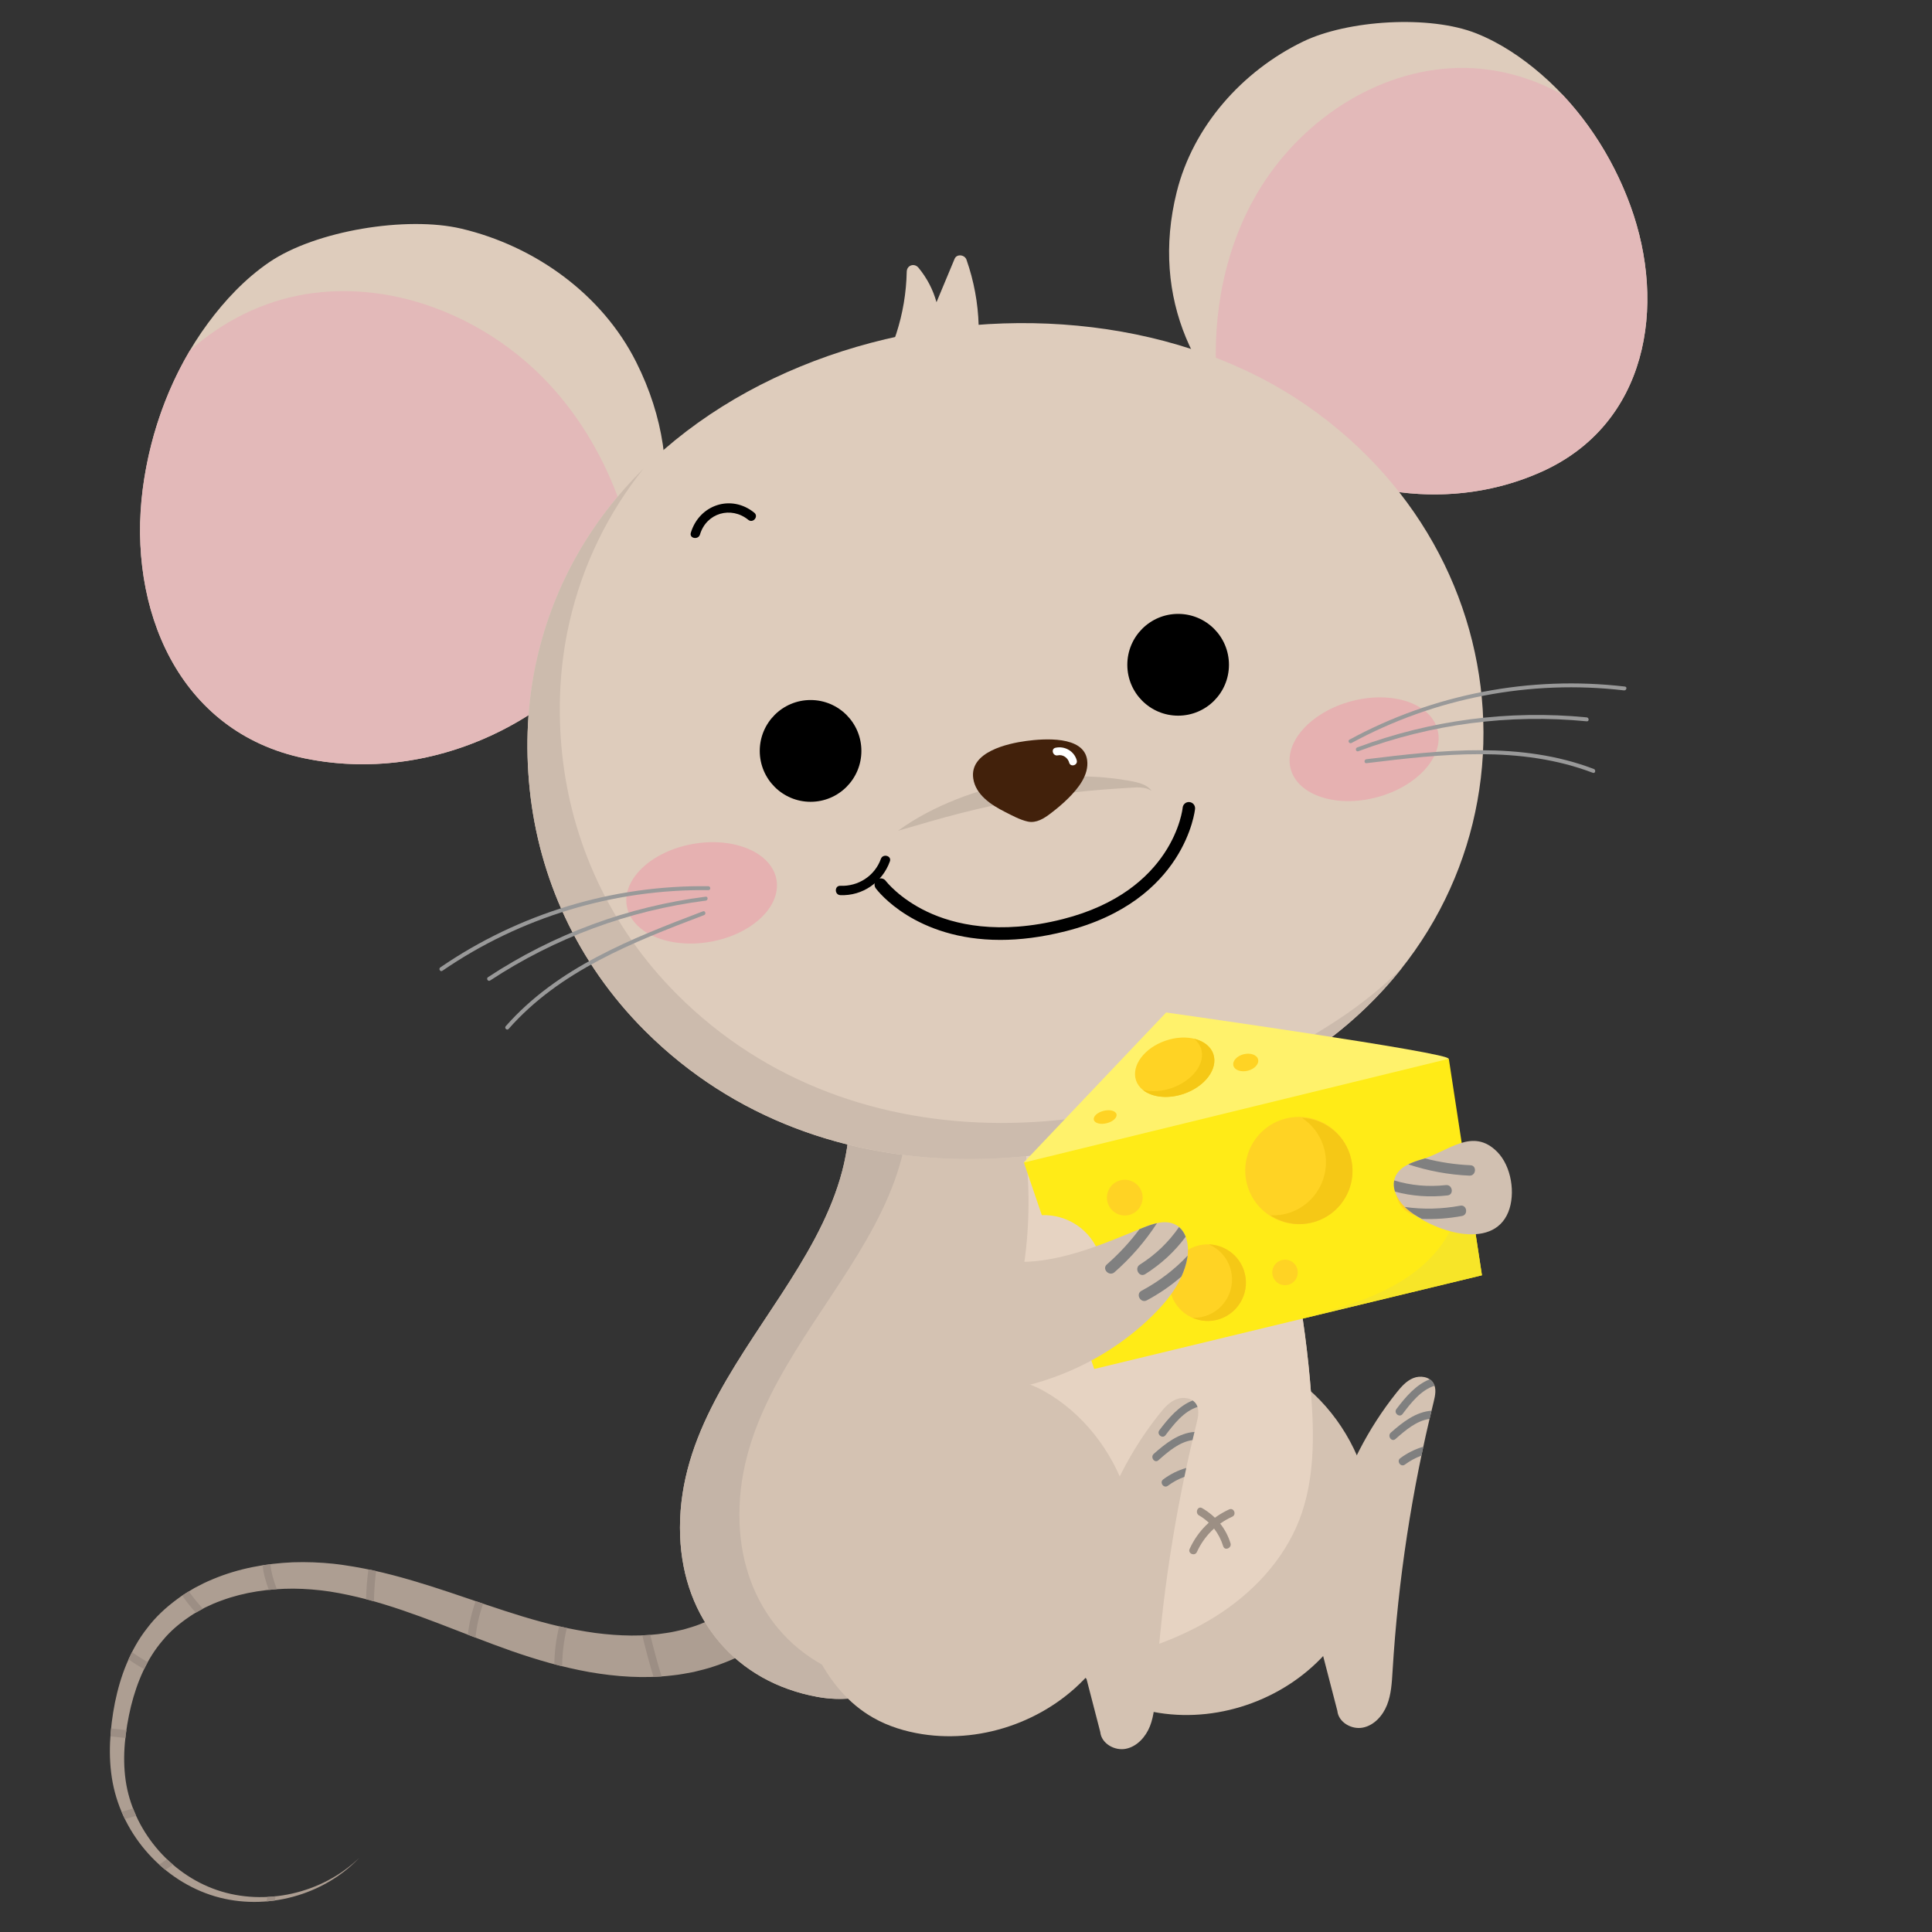 <svg xmlns="http://www.w3.org/2000/svg" xmlns:xlink="http://www.w3.org/1999/xlink" width="500" zoomAndPan="magnify" viewBox="0 0 375 375" height="500" preserveAspectRatio="xMidYMid meet" version="1.0"><rect x="0" y="0" width="375" height="375" fill="#333333" stroke="none"/><defs><clipPath id="28e9a9314f"><path d="M 165.156 179.359 L 187.5 179.359 L 187.5 211.219 L 165.156 211.219 Z M 165.156 179.359 " clip-rule="nonzero"/></clipPath><clipPath id="de19d6647c"><path d="M 176.328 179.359 C 182.5 179.359 187.5 184.363 187.5 190.531 L 187.5 200.027 C 187.5 206.199 182.5 211.199 176.328 211.199 C 170.156 211.199 165.156 206.199 165.156 200.027 L 165.156 190.531 C 165.156 184.363 170.156 179.359 176.328 179.359 Z M 176.328 179.359 " clip-rule="nonzero"/></clipPath><clipPath id="81afdd517d"><path d="M 21.266 302 L 160 302 L 160 370 L 21.266 370 Z M 21.266 302 " clip-rule="nonzero"/></clipPath><clipPath id="d41ba7cd8b"><path d="M 21.266 335 L 25 335 L 25 338 L 21.266 338 Z M 21.266 335 " clip-rule="nonzero"/></clipPath><clipPath id="afd8309652"><path d="M 226.906 4.27 L 319.75 4.27 L 319.75 96 L 226.906 96 Z M 226.906 4.27 " clip-rule="nonzero"/></clipPath><clipPath id="f45512fc05"><path d="M 235.711 13.09 L 319.75 13.09 L 319.75 96 L 235.711 96 Z M 235.711 13.09 " clip-rule="nonzero"/></clipPath></defs><g clip-path="url(#28e9a9314f)"><g clip-path="url(#de19d6647c)"><path fill="#aeb7c6" d="M 165.156 179.359 L 187.5 179.359 L 187.5 211.219 L 165.156 211.219 Z M 165.156 179.359 " fill-opacity="1" fill-rule="nonzero"/></g></g><path fill="#d4c2b2" d="M 238.664 263.258 C 242.074 263.363 245.402 264.09 248.52 265.816 C 256.148 270.039 261.91 277.512 264.621 285.754 C 268.445 297.383 265.805 310.914 257.895 320.242 C 249.98 329.57 237.07 334.371 224.996 332.477 C 221.695 331.961 218.445 330.969 215.539 329.32 C 205.621 323.699 201.359 311.676 199.402 300.434 C 198.707 296.453 198.207 292.332 199.133 288.395 C 201.324 279.055 208.559 269.664 217.969 267.137 C 224.438 265.402 231.715 263.039 238.664 263.258 " fill-opacity="1" fill-rule="nonzero"/><path fill="#d4c2b2" d="M 256.566 320.449 C 254.594 302.707 259.926 284.262 271.059 270.32 C 271.965 269.184 272.965 268.035 274.312 267.488 C 275.664 266.941 277.449 267.207 278.207 268.449 C 278.863 269.52 278.574 270.891 278.273 272.109 C 274.039 289.23 271.363 306.742 270.297 324.348 C 270.16 326.574 270.043 328.855 269.223 330.93 C 268.398 333.008 266.73 334.887 264.543 335.324 C 262.355 335.766 259.789 334.293 259.578 332.07 L 256.566 320.449 " fill-opacity="1" fill-rule="nonzero"/><path fill="#808080" d="M 271.051 273.484 C 272.828 271.137 274.848 268.762 277.504 267.727 C 277.785 267.914 278.027 268.152 278.207 268.449 C 278.312 268.617 278.387 268.797 278.445 268.98 C 275.809 269.793 273.875 272.293 272.238 274.457 C 271.641 275.246 270.453 274.273 271.051 273.484 " fill-opacity="1" fill-rule="nonzero"/><path fill="#808080" d="M 277.48 275.402 C 274.926 275.77 272.809 277.598 270.859 279.316 C 270.121 279.973 269.223 278.727 269.957 278.074 C 272.27 276.031 274.809 274.039 277.859 273.82 C 277.734 274.348 277.602 274.875 277.48 275.402 " fill-opacity="1" fill-rule="nonzero"/><path fill="#808080" d="M 271.793 283.035 C 273.16 282.02 274.664 281.27 276.266 280.809 C 276.141 281.387 276.02 281.965 275.898 282.543 C 274.77 282.953 273.699 283.531 272.695 284.273 C 271.902 284.863 271 283.621 271.793 283.035 " fill-opacity="1" fill-rule="nonzero"/><g clip-path="url(#81afdd517d)"><path fill="#ad9e92" d="M 34.371 310.406 C 35.438 309.582 36.602 308.91 37.754 308.223 L 39.539 307.305 C 40.137 306.996 40.762 306.762 41.371 306.492 C 46.305 304.43 51.59 303.465 56.855 303.238 C 59.496 303.152 62.141 303.25 64.766 303.527 C 67.367 303.828 69.938 304.277 72.473 304.824 C 77.543 305.938 82.449 307.465 87.25 309.062 C 92.055 310.664 96.758 312.336 101.461 313.762 C 103.805 314.469 106.145 315.113 108.496 315.66 C 110.848 316.191 113.199 316.633 115.551 316.957 C 120.246 317.566 124.941 317.688 129.395 316.953 C 130.516 316.801 131.598 316.527 132.688 316.281 C 133.754 315.961 134.824 315.676 135.844 315.262 C 137.895 314.477 139.836 313.527 141.648 312.293 C 145.477 309.758 148.691 306.293 151.031 302.359 C 154.055 303.285 157.508 304.375 159.895 306.379 C 159.508 307.012 159.102 307.629 158.68 308.238 C 157.059 310.574 155.238 312.77 153.168 314.707 C 151.102 316.656 148.84 318.387 146.418 319.867 C 144.008 321.359 141.363 322.527 138.688 323.414 C 137.352 323.879 135.988 324.199 134.629 324.531 C 133.262 324.789 131.891 325.059 130.516 325.195 C 125.02 325.852 119.582 325.445 114.367 324.543 C 111.766 324.07 109.203 323.477 106.688 322.789 C 104.176 322.094 101.707 321.297 99.277 320.453 C 94.438 318.754 89.758 316.859 85.105 315.09 C 80.453 313.316 75.828 311.664 71.133 310.422 C 68.785 309.812 66.43 309.297 64.055 308.922 C 61.703 308.57 59.328 308.379 56.949 308.355 C 52.199 308.355 47.418 309.027 43.004 310.66 C 42.461 310.875 41.898 311.055 41.367 311.301 L 39.77 312.039 C 38.746 312.598 37.703 313.133 36.754 313.809 C 34.832 315.113 33.027 316.617 31.559 318.426 C 28.52 321.953 26.598 326.465 25.43 331.156 C 24.305 335.879 23.711 340.812 24.387 345.562 C 25.738 355.039 32.816 363.68 42.109 366.855 C 51.395 370.035 62.52 367.598 69.754 360.582 C 62.824 367.898 51.629 370.988 41.723 368.074 C 31.824 365.137 23.836 356.395 21.867 345.98 C 21.383 343.398 21.254 340.766 21.363 338.168 C 21.477 335.566 21.809 333.008 22.312 330.457 C 22.84 327.91 23.551 325.379 24.578 322.938 C 25.602 320.5 26.895 318.125 28.574 316.012 C 30.195 313.848 32.211 312 34.371 310.406 " fill-opacity="1" fill-rule="nonzero"/></g><path fill="#9c8e84" d="M 139.848 313.395 C 140.297 313.141 140.738 312.875 141.172 312.594 C 142.992 315.023 145.07 317.254 147.383 319.246 C 147.062 319.457 146.746 319.672 146.418 319.867 C 146.289 319.949 146.152 320.016 146.023 320.098 C 143.734 318.082 141.664 315.836 139.848 313.395 " fill-opacity="1" fill-rule="nonzero"/><path fill="#9c8e84" d="M 126.844 325.477 C 126.035 322.812 125.309 320.125 124.672 317.422 C 125.191 317.398 125.707 317.371 126.223 317.332 C 126.867 320.043 127.598 322.73 128.418 325.398 C 127.891 325.434 127.371 325.453 126.844 325.477 " fill-opacity="1" fill-rule="nonzero"/><path fill="#9c8e84" d="M 108.535 315.668 C 109.035 315.781 109.531 315.887 110.031 315.992 C 109.434 318.43 109.133 320.906 109.121 323.418 C 108.609 323.293 108.102 323.16 107.594 323.027 C 107.633 320.543 107.949 318.086 108.535 315.668 " fill-opacity="1" fill-rule="nonzero"/><path fill="#9c8e84" d="M 93.781 311.273 C 93.012 313.43 92.512 315.629 92.289 317.863 C 91.793 317.672 91.301 317.48 90.809 317.293 C 91.062 315.086 91.57 312.906 92.328 310.781 C 92.812 310.945 93.297 311.105 93.781 311.273 " fill-opacity="1" fill-rule="nonzero"/><path fill="#9c8e84" d="M 72.578 310.82 C 72.098 310.688 71.617 310.551 71.133 310.422 C 71.105 310.414 71.078 310.41 71.051 310.402 C 71.102 308.473 71.254 306.547 71.504 304.625 C 71.828 304.691 72.152 304.754 72.473 304.824 C 72.652 304.863 72.828 304.906 73.004 304.945 C 72.754 306.898 72.617 308.859 72.578 310.82 " fill-opacity="1" fill-rule="nonzero"/><path fill="#9c8e84" d="M 53.742 308.465 C 53.219 308.504 52.695 308.547 52.176 308.602 C 51.586 307.023 51.125 305.414 50.98 303.816 C 51.484 303.738 51.992 303.672 52.5 303.609 C 52.629 305.211 53.117 306.859 53.742 308.465 " fill-opacity="1" fill-rule="nonzero"/><path fill="#9c8e84" d="M 35.371 309.695 C 35.793 309.41 36.223 309.141 36.66 308.875 C 37.48 310.074 38.395 311.191 39.383 312.246 C 38.922 312.496 38.461 312.754 38.004 313.016 C 37.055 311.973 36.168 310.867 35.371 309.695 " fill-opacity="1" fill-rule="nonzero"/><path fill="#9c8e84" d="M 24.949 322.082 C 25.164 321.609 25.391 321.141 25.625 320.676 C 26.605 321.383 27.625 322.031 28.68 322.613 C 28.434 323.062 28.203 323.52 27.98 323.984 C 26.934 323.41 25.926 322.773 24.949 322.082 " fill-opacity="1" fill-rule="nonzero"/><g clip-path="url(#d41ba7cd8b)"><path fill="#9c8e84" d="M 24.34 337.344 C 23.371 337.246 22.402 337.141 21.438 337.023 C 21.473 336.512 21.516 336.004 21.566 335.492 C 22.555 335.613 23.543 335.723 24.535 335.82 C 24.461 336.328 24.395 336.836 24.34 337.344 " fill-opacity="1" fill-rule="nonzero"/></g><path fill="#9c8e84" d="M 25.824 351.02 C 26.008 351.496 26.207 351.969 26.418 352.434 C 25.703 352.676 24.977 352.883 24.242 353.07 C 24.012 352.598 23.789 352.125 23.586 351.645 C 24.34 351.465 25.09 351.258 25.824 351.02 " fill-opacity="1" fill-rule="nonzero"/><path fill="#9c8e84" d="M 32.418 360.879 C 32.797 361.242 33.18 361.594 33.578 361.934 C 33.09 362.277 32.598 362.613 32.098 362.941 C 31.688 362.609 31.285 362.266 30.895 361.91 C 31.41 361.574 31.918 361.23 32.418 360.879 " fill-opacity="1" fill-rule="nonzero"/><path fill="#9c8e84" d="M 51.906 368.195 C 52.434 368.168 52.961 368.125 53.488 368.07 C 53.453 368.34 53.402 368.613 53.348 368.879 C 52.801 368.957 52.254 369.016 51.707 369.062 C 51.789 368.777 51.855 368.484 51.906 368.195 " fill-opacity="1" fill-rule="nonzero"/><path fill="#d4c2b2" d="M 227.809 183.227 C 242.969 209.855 252.145 239.879 254.473 270.441 C 255.102 278.719 255.195 287.285 252.188 295.023 C 249.102 302.957 242.906 309.434 235.672 313.91 C 228.441 318.391 220.199 321.008 211.875 322.758 C 202.102 324.816 192.07 323.801 182.441 325.484 C 173.883 326.98 167.789 331 158.766 329.383 C 142.801 326.516 132.641 314.277 132.016 298.188 C 130.602 261.781 175.605 241.285 162.465 202.766 L 227.809 183.227 " fill-opacity="1" fill-rule="nonzero"/><path fill="#c4b4a7" d="M 132.016 298.188 C 130.602 261.781 175.605 241.285 162.465 202.766 L 227.809 183.227 C 227.961 183.492 228.109 183.762 228.262 184.031 L 173.996 200.262 C 187.137 238.777 142.133 259.273 143.547 295.68 C 144.172 311.77 154.332 324.012 170.297 326.875 C 172.129 327.203 173.84 327.297 175.473 327.23 C 170.094 328.84 165.164 330.531 158.766 329.383 C 142.801 326.516 132.641 314.277 132.016 298.188 " fill-opacity="1" fill-rule="nonzero"/><path fill="#bdac9f" d="M 193.973 322.98 C 202.219 321.539 210.762 322.066 219.184 320.961 C 216.77 321.648 214.328 322.242 211.875 322.758 C 203.379 324.547 194.684 324.016 186.234 324.953 C 188.676 324.215 191.195 323.461 193.973 322.98 " fill-opacity="1" fill-rule="nonzero"/><path fill="#e6d3c2" d="M 182.695 304.043 C 186.758 283.141 196.852 263.586 199.148 242.414 C 200.777 227.383 198.316 211.926 192.098 198.148 L 193.957 195.562 C 193.73 194.863 193.664 194.141 193.715 193.422 L 227.809 183.227 C 242.969 209.855 252.145 239.879 254.473 270.441 C 255.102 278.719 255.195 287.285 252.188 295.023 C 249.102 302.957 242.906 309.434 235.672 313.91 C 228.441 318.391 220.199 321.008 211.875 322.758 C 202.098 324.816 192.078 325.715 182.09 325.465 C 180.812 318.531 181.344 311.012 182.695 304.043 " fill-opacity="1" fill-rule="nonzero"/><path fill="#9c8f84" d="M 239.176 294.391 C 236.105 295.789 233.727 298.168 232.32 301.238 C 231.91 302.133 230.496 301.539 230.91 300.637 C 232.48 297.203 235.148 294.543 238.586 292.973 C 239.484 292.566 240.074 293.984 239.176 294.391 " fill-opacity="1" fill-rule="nonzero"/><path fill="#9c8f84" d="M 237.426 300.133 C 236.641 297.602 235.031 295.473 232.727 294.137 C 231.887 293.648 232.473 292.227 233.328 292.723 C 235.977 294.258 237.93 296.598 238.84 299.539 C 239.133 300.477 237.719 301.074 237.426 300.133 " fill-opacity="1" fill-rule="nonzero"/><path fill="#deccbc" d="M 168.594 75.594 C 173.27 68.867 175.824 60.941 175.996 52.746 C 176.02 51.465 177.484 50.996 178.285 51.973 C 179.945 53.992 181.109 56.242 181.773 58.66 C 182.941 55.855 184.113 53.047 185.285 50.242 C 185.711 49.215 187.25 49.438 187.59 50.398 C 190.492 58.68 190.758 67.539 188.301 75.965 C 188.125 76.562 187.738 76.844 187.152 76.961 C 186.805 77.027 186.457 77.094 186.113 77.164 C 185.992 77.207 185.859 77.238 185.707 77.242 C 185.562 77.273 185.434 77.27 185.309 77.254 C 180.078 77.395 174.844 77.535 169.609 77.68 C 168.441 77.711 167.984 76.469 168.594 75.594 " fill-opacity="1" fill-rule="nonzero"/><g clip-path="url(#afd8309652)"><path fill="#deccbc" d="M 228.398 37.273 C 218.047 78.836 264.246 107.383 299.332 91.516 C 319.738 82.289 323.562 59.414 316.465 39.941 C 312.93 30.234 306.984 21.191 299.16 14.418 C 295.426 11.184 291.191 8.332 286.586 6.492 C 277.504 2.867 261.543 3.871 252.855 8.102 C 241.129 13.805 231.586 24.484 228.398 37.273 " fill-opacity="1" fill-rule="nonzero"/></g><g clip-path="url(#f45512fc05)"><path fill="#e3b9b9" d="M 236.328 75.988 C 235.07 63.188 237.109 50.039 243.27 38.809 C 250.977 24.773 265.559 14.23 281.527 13.246 C 289.059 12.781 296.723 14.676 303.289 18.387 C 309.094 24.551 313.582 32.023 316.465 39.941 C 323.562 59.414 319.738 82.289 299.332 91.516 C 277.023 101.605 250.234 93.734 236.328 75.988 " fill-opacity="1" fill-rule="nonzero"/></g><path fill="#deccbc" d="M 123.492 70.293 C 145.055 113.258 101.484 155.918 59.156 147.199 C 34.539 142.125 24.723 118.02 27.703 94.941 C 29.188 83.438 33.473 72.07 40.375 62.719 C 43.672 58.258 47.605 54.086 52.199 50.938 C 61.254 44.727 78.977 41.891 89.535 44.379 C 103.777 47.734 116.859 57.074 123.492 70.293 " fill-opacity="1" fill-rule="nonzero"/><path fill="#e3b9b9" d="M 124.332 114.648 C 122.562 100.316 117.098 86.422 107.582 75.645 C 95.691 62.172 77.129 54.227 59.398 57.086 C 51.039 58.434 43.113 62.402 36.828 68.086 C 31.992 76.266 28.914 85.559 27.703 94.941 C 24.723 118.02 34.539 142.125 59.156 147.199 C 86.066 152.742 113.473 137.516 124.332 114.648 " fill-opacity="1" fill-rule="nonzero"/><path fill="#deccbc" d="M 102.82 153.242 C 104.586 170.168 111.867 186.75 125.148 200.039 C 159.789 234.699 215.141 230.285 253.594 204.809 C 299.715 174.25 299.008 110.246 253.754 78.793 C 205.477 45.246 118.434 65.43 104.227 127.859 C 102.332 136.172 101.938 144.77 102.82 153.242 " fill-opacity="1" fill-rule="nonzero"/><path fill="#ccbbad" d="M 102.82 153.242 C 101.938 144.77 102.332 136.172 104.227 127.859 C 107.57 113.164 114.953 100.812 124.91 90.949 C 118.137 99.465 113.102 109.449 110.508 120.852 C 108.617 129.164 108.219 137.762 109.102 146.234 C 110.871 163.16 118.152 179.742 131.434 193.031 C 166.07 227.691 221.422 223.277 259.879 197.797 C 264.398 194.805 268.465 191.48 272.086 187.906 C 267.105 194.211 260.949 199.934 253.594 204.809 C 216.496 229.387 163.672 234.363 128.891 203.562 C 127.617 202.434 126.371 201.262 125.148 200.039 C 111.867 186.75 104.586 170.168 102.82 153.242 " fill-opacity="1" fill-rule="nonzero"/><path fill="#e6b1b1" d="M 250.516 149.227 C 251.883 154.375 259.375 156.848 267.246 154.75 C 275.121 152.652 280.395 146.777 279.023 141.629 C 277.656 136.48 270.164 134.008 262.293 136.105 C 254.422 138.207 249.148 144.078 250.516 149.227 " fill-opacity="1" fill-rule="nonzero"/><path fill="#e6b1b1" d="M 121.656 175.859 C 122.578 181.105 129.828 184.215 137.852 182.805 C 145.875 181.398 151.637 176 150.715 170.754 C 149.797 165.508 142.547 162.395 134.523 163.805 C 126.5 165.215 120.738 170.609 121.656 175.859 " fill-opacity="1" fill-rule="nonzero"/><path fill="#000000" d="M 145.246 100.902 C 141.91 98.188 137.125 99.551 135.867 103.742 C 135.535 104.844 133.754 104.527 134.09 103.41 C 135.727 97.957 141.938 95.879 146.406 99.516 C 147.309 100.25 146.148 101.637 145.246 100.902 " fill-opacity="1" fill-rule="nonzero"/><path fill="#c7b7a8" d="M 223.531 153.516 C 223.223 153.066 222.77 152.711 222.273 152.441 C 221.77 152.18 221.23 152 220.691 151.859 C 219.605 151.582 218.562 151.457 217.492 151.277 C 216.426 151.102 215.352 151.016 214.277 150.902 C 213.742 150.84 213.203 150.824 212.664 150.793 L 211.047 150.711 C 206.73 150.574 202.391 150.906 198.129 151.648 C 193.867 152.391 189.676 153.559 185.656 155.141 C 181.641 156.73 177.781 158.711 174.297 161.254 C 178.434 160.055 182.461 158.848 186.523 157.82 C 190.578 156.781 194.645 155.898 198.742 155.176 C 202.84 154.461 206.965 153.898 211.133 153.516 L 214.266 153.246 L 215.84 153.133 C 216.363 153.086 216.891 153.051 217.418 153.027 C 218.465 152.977 219.547 152.871 220.57 152.84 C 221.082 152.828 221.59 152.852 222.09 152.945 C 222.594 153.031 223.078 153.219 223.531 153.516 " fill-opacity="1" fill-rule="nonzero"/><path fill="#42210b" d="M 199.191 143.82 C 202.469 143.383 210.383 142.711 211.016 147.543 C 211.391 150.43 209.254 153.051 207.348 154.945 C 206.281 156.008 205.121 156.973 203.926 157.883 C 202.652 158.855 201.156 159.816 199.512 159.469 C 198.016 159.152 196.398 158.266 195.039 157.578 C 192.414 156.258 189.363 154.262 188.906 151.098 C 188.156 145.953 195.551 144.309 199.191 143.82 " fill-opacity="1" fill-rule="nonzero"/><path fill="#ffffff" d="M 207.527 148.023 C 207.273 147.078 206.297 146.395 205.312 146.613 C 204.355 146.824 203.91 145.352 204.875 145.141 C 206.656 144.746 208.516 145.789 208.996 147.582 C 209.25 148.539 207.781 148.98 207.527 148.023 " fill-opacity="1" fill-rule="nonzero"/><path fill="#999999" d="M 137.5 172.777 C 119.121 172.543 101.027 178.027 85.863 188.43 C 85.457 188.707 85.059 188.051 85.465 187.773 C 100.73 177.301 118.98 171.773 137.484 172.012 C 137.977 172.02 137.992 172.785 137.5 172.777 " fill-opacity="1" fill-rule="nonzero"/><path fill="#999999" d="M 136.988 174.812 C 122.035 176.719 107.727 182.031 95.129 190.32 C 94.715 190.59 94.316 189.934 94.727 189.664 C 107.445 181.297 121.879 175.969 136.973 174.047 C 137.461 173.984 137.473 174.75 136.988 174.812 " fill-opacity="1" fill-rule="nonzero"/><path fill="#999999" d="M 136.66 177.621 C 122.938 182.832 108.664 188.414 98.719 199.715 C 98.391 200.086 97.84 199.555 98.164 199.184 C 108.195 187.785 122.602 182.141 136.445 176.887 C 136.906 176.711 137.121 177.445 136.66 177.621 " fill-opacity="1" fill-rule="nonzero"/><path fill="#999999" d="M 261.938 143.559 C 278.25 134.699 296.973 131.102 315.402 133.262 C 315.891 133.316 315.699 134.062 315.215 134.004 C 297.004 131.871 278.453 135.461 262.336 144.211 C 261.902 144.445 261.5 143.793 261.938 143.559 " fill-opacity="1" fill-rule="nonzero"/><path fill="#999999" d="M 263.426 145.078 C 277.645 139.766 292.871 137.766 307.977 139.242 C 308.465 139.289 308.484 140.055 307.992 140.008 C 292.949 138.539 277.809 140.523 263.645 145.816 C 263.18 145.988 262.965 145.25 263.426 145.078 " fill-opacity="1" fill-rule="nonzero"/><path fill="#999999" d="M 265.215 147.363 C 279.891 145.57 295.211 143.867 309.363 149.258 C 309.82 149.434 309.641 150.18 309.176 150.004 C 295.086 144.637 279.84 146.344 265.234 148.133 C 264.742 148.191 264.73 147.422 265.215 147.363 " fill-opacity="1" fill-rule="nonzero"/><path fill="#000000" d="M 167.195 145.754 C 167.195 151.207 162.781 155.629 157.332 155.629 C 151.887 155.629 147.469 151.207 147.469 145.754 C 147.469 140.297 151.887 135.875 157.332 135.875 C 162.781 135.875 167.195 140.297 167.195 145.754 " fill-opacity="1" fill-rule="nonzero"/><path fill="#000000" d="M 238.539 129.035 C 238.539 134.488 234.125 138.91 228.676 138.91 C 223.227 138.91 218.812 134.488 218.812 129.035 C 218.812 123.578 223.227 119.156 228.676 119.156 C 234.125 119.156 238.539 123.578 238.539 129.035 " fill-opacity="1" fill-rule="nonzero"/><path fill="#000000" d="M 194.16 182.434 C 177.641 182.434 170.355 172.922 169.988 172.426 C 169.59 171.887 169.703 171.133 170.238 170.73 C 170.773 170.336 171.531 170.445 171.926 170.98 C 171.961 171.023 174.539 174.406 180.02 176.992 C 185.094 179.387 193.77 181.574 206.301 178.395 C 227.871 172.922 229.543 156.938 229.555 156.777 C 229.613 156.113 230.207 155.613 230.863 155.68 C 231.531 155.738 232.02 156.328 231.961 156.992 C 231.945 157.172 230.105 174.852 206.895 180.738 C 202.152 181.941 197.918 182.434 194.16 182.434 " fill-opacity="1" fill-rule="nonzero"/><path fill="#000000" d="M 163.113 173.746 C 167.422 173.93 171.273 171.238 172.723 167.199 C 173.117 166.098 171.367 165.625 170.977 166.715 C 169.793 170.016 166.578 172.078 163.113 171.934 C 161.945 171.883 161.949 173.699 163.113 173.746 " fill-opacity="1" fill-rule="nonzero"/><path fill="#d4c2b2" d="M 192.652 267.371 C 196.062 267.477 199.391 268.203 202.504 269.93 C 210.137 274.152 215.898 281.625 218.609 289.871 C 222.434 301.496 219.793 315.027 211.879 324.355 C 203.969 333.684 191.059 338.488 178.984 336.594 C 175.684 336.074 172.434 335.082 169.527 333.434 C 159.609 327.812 155.348 315.789 153.387 304.547 C 152.695 300.566 152.195 296.445 153.117 292.508 C 155.312 283.168 162.547 273.777 171.957 271.254 C 178.422 269.516 185.703 267.152 192.652 267.371 " fill-opacity="1" fill-rule="nonzero"/><path fill="#d4c2b2" d="M 210.551 324.562 C 208.578 306.82 213.91 288.379 225.043 274.438 C 225.953 273.297 226.953 272.148 228.301 271.602 C 229.648 271.055 231.434 271.32 232.195 272.562 C 232.848 273.633 232.562 275.004 232.262 276.223 C 228.023 293.344 225.352 310.855 224.285 328.461 C 224.148 330.691 224.027 332.969 223.207 335.047 C 222.387 337.121 220.715 339 218.527 339.438 C 216.344 339.879 213.773 338.406 213.562 336.184 L 210.551 324.562 " fill-opacity="1" fill-rule="nonzero"/><path fill="#808080" d="M 225.039 277.598 C 226.812 275.25 228.832 272.875 231.492 271.84 C 231.77 272.027 232.012 272.266 232.195 272.562 C 232.301 272.73 232.371 272.91 232.434 273.094 C 229.797 273.906 227.859 276.41 226.223 278.57 C 225.629 279.359 224.441 278.387 225.039 277.598 " fill-opacity="1" fill-rule="nonzero"/><path fill="#808080" d="M 231.465 279.516 C 228.914 279.883 226.793 281.711 224.848 283.434 C 224.105 284.086 223.211 282.84 223.945 282.191 C 226.258 280.145 228.797 278.156 231.848 277.934 C 231.719 278.461 231.59 278.988 231.465 279.516 " fill-opacity="1" fill-rule="nonzero"/><path fill="#808080" d="M 225.781 287.148 C 227.145 286.133 228.652 285.383 230.254 284.926 C 230.129 285.504 230.008 286.078 229.887 286.656 C 228.754 287.066 227.684 287.645 226.684 288.387 C 225.891 288.98 224.984 287.738 225.781 287.148 " fill-opacity="1" fill-rule="nonzero"/><path fill="#fff26b" d="M 198.672 225.676 L 226.348 196.523 C 226.348 196.523 282.246 204.414 281.152 205.527 C 280.059 206.641 198.672 225.676 198.672 225.676 " fill-opacity="1" fill-rule="nonzero"/><path fill="#ffeb17" d="M 198.738 225.652 C 199.055 226.59 200.445 230.66 202.219 235.863 C 207.117 235.672 211.77 238.684 213.434 243.57 C 215.098 248.457 213.258 253.688 209.258 256.535 C 211.07 261.859 212.387 265.719 212.387 265.719 L 287.645 247.531 L 281.215 205.508 L 245.398 214.254 L 198.738 225.652 " fill-opacity="1" fill-rule="nonzero"/><path fill="#ffd324" d="M 261.941 223.844 C 263.797 229.285 260.895 235.203 255.457 237.059 C 250.023 238.914 244.117 236.008 242.262 230.566 C 240.406 225.125 243.309 219.207 248.746 217.352 C 254.18 215.496 260.086 218.402 261.941 223.844 " fill-opacity="1" fill-rule="nonzero"/><path fill="#f5c816" d="M 252.711 216.984 C 254.562 218.199 256.043 220.008 256.812 222.266 C 258.648 227.66 255.773 233.52 250.391 235.359 C 249.125 235.789 247.836 235.953 246.574 235.891 C 249.141 237.574 252.418 238.105 255.547 237.039 C 260.93 235.199 263.805 229.34 261.969 223.949 C 260.562 219.824 256.809 217.18 252.711 216.984 " fill-opacity="1" fill-rule="nonzero"/><path fill="#ffd324" d="M 235.504 204.59 C 236.473 207.441 233.906 210.898 229.766 212.312 C 225.625 213.727 221.48 212.562 220.508 209.711 C 219.539 206.859 222.105 203.402 226.25 201.988 C 230.387 200.574 234.531 201.738 235.504 204.59 " fill-opacity="1" fill-rule="nonzero"/><path fill="#f5c816" d="M 235.504 204.59 C 234.988 203.078 233.578 202.047 231.754 201.617 C 232.383 202.113 232.855 202.742 233.109 203.484 C 234.082 206.336 231.512 209.793 227.371 211.207 C 225.426 211.871 223.48 211.961 221.863 211.578 C 223.645 212.992 226.703 213.359 229.766 212.312 C 233.906 210.898 236.473 207.441 235.504 204.59 " fill-opacity="1" fill-rule="nonzero"/><path fill="#ffd324" d="M 221.602 231.34 C 222.219 233.152 221.25 235.125 219.438 235.742 C 217.629 236.363 215.656 235.395 215.039 233.578 C 214.422 231.766 215.391 229.793 217.199 229.176 C 219.012 228.559 220.98 229.523 221.602 231.34 " fill-opacity="1" fill-rule="nonzero"/><path fill="#ffd324" d="M 280.613 229.516 C 281.496 232.105 280.113 234.922 277.523 235.809 C 274.938 236.691 272.125 235.309 271.242 232.715 C 270.359 230.125 271.742 227.309 274.328 226.422 C 276.914 225.539 279.73 226.922 280.613 229.516 " fill-opacity="1" fill-rule="nonzero"/><path fill="#ffd324" d="M 241.434 246.562 C 242.758 250.453 240.684 254.676 236.805 256.004 C 232.922 257.328 228.699 255.254 227.375 251.367 C 226.051 247.48 228.125 243.254 232.008 241.926 C 235.887 240.602 240.109 242.676 241.434 246.562 " fill-opacity="1" fill-rule="nonzero"/><path fill="#f5c816" d="M 241.434 246.566 C 240.41 243.555 237.645 241.641 234.648 241.539 C 236.508 242.344 238.035 243.891 238.738 245.957 C 240.062 249.844 237.988 254.07 234.109 255.398 C 233.23 255.699 232.34 255.812 231.465 255.785 C 233.098 256.492 234.984 256.625 236.805 256.004 C 240.684 254.676 242.758 250.453 241.434 246.566 " fill-opacity="1" fill-rule="nonzero"/><path fill="#ffd324" d="M 247.113 245.148 C 247.113 245.148 246.887 245.227 246.602 245.324 C 246.32 245.418 246.09 245.5 246.09 245.5 C 246.09 245.5 246.32 245.418 246.602 245.324 C 246.887 245.227 247.113 245.148 247.113 245.148 " fill-opacity="1" fill-rule="nonzero"/><path fill="#ffd324" d="M 251.766 246.18 C 252.207 247.477 251.516 248.883 250.223 249.324 C 248.926 249.766 247.52 249.074 247.078 247.777 C 246.637 246.484 247.328 245.074 248.621 244.633 C 249.918 244.191 251.324 244.883 251.766 246.18 " fill-opacity="1" fill-rule="nonzero"/><path fill="#f7e528" d="M 287.645 247.531 L 284.242 225.289 C 284.395 230.656 283.359 236.086 280.496 240.59 C 277.137 245.867 271.598 249.41 265.812 251.766 C 261.16 253.664 256.273 254.895 251.441 256.281 L 287.645 247.531 " fill-opacity="1" fill-rule="nonzero"/><path fill="#ffd324" d="M 244.195 205.633 C 244.414 206.516 243.52 207.5 242.195 207.828 C 240.867 208.156 239.617 207.707 239.398 206.82 C 239.18 205.938 240.078 204.957 241.402 204.625 C 242.727 204.297 243.977 204.75 244.195 205.633 " fill-opacity="1" fill-rule="nonzero"/><path fill="#ffd324" d="M 216.711 216.27 C 216.875 216.934 216.023 217.715 214.809 218.016 C 213.594 218.316 212.477 218.023 212.312 217.359 C 212.148 216.699 213 215.914 214.215 215.613 C 215.43 215.312 216.547 215.605 216.711 216.27 " fill-opacity="1" fill-rule="nonzero"/><path fill="#d1c0b1" d="M 293.258 229.125 C 293.633 231.25 293.48 233.477 292.762 235.254 C 289.664 242.906 277.906 238.941 273.016 234.598 C 271.277 233.051 269.922 230.59 270.812 228.441 C 271.629 226.473 273.91 225.637 275.953 225.035 C 281.129 223.504 285.805 218.715 290.621 223.586 C 291.988 224.973 292.887 227 293.258 229.125 " fill-opacity="1" fill-rule="nonzero"/><path fill="#808080" d="M 273.02 234.602 C 272.902 234.496 272.785 234.383 272.668 234.27 C 276.234 234.777 279.832 234.688 283.438 234.023 C 284.723 233.785 285.043 235.789 283.762 236.027 C 281.16 236.508 278.57 236.691 275.992 236.586 C 274.926 236.047 273.922 235.402 273.02 234.602 " fill-opacity="1" fill-rule="nonzero"/><path fill="#808080" d="M 285.207 228.191 C 281.125 228.008 277.188 227.27 273.359 226.004 C 274.18 225.594 275.082 225.289 275.949 225.035 C 276.164 224.973 276.383 224.906 276.594 224.844 C 279.461 225.59 282.395 226.035 285.41 226.172 C 286.715 226.23 286.508 228.254 285.207 228.191 " fill-opacity="1" fill-rule="nonzero"/><path fill="#808080" d="M 280.645 230.027 C 281.938 229.883 282.266 231.887 280.965 232.031 C 277.477 232.422 274.055 232.176 270.766 231.293 C 270.539 230.582 270.465 229.844 270.609 229.125 C 273.832 230.094 277.18 230.414 280.645 230.027 " fill-opacity="1" fill-rule="nonzero"/><path fill="#d4c2b2" d="M 182.137 270.332 C 197.281 271.645 212.895 266.016 223.723 255.328 C 226.855 252.238 229.691 248.555 230.445 244.219 C 230.863 241.82 230.367 238.922 228.238 237.746 C 226.293 236.672 223.887 237.477 221.828 238.316 C 215.027 241.09 208.172 244.094 200.863 244.801 C 193.559 245.508 185.543 243.492 180.934 237.77 L 182.137 270.332 " fill-opacity="1" fill-rule="nonzero"/><path fill="#808080" d="M 230.445 244.219 C 230.477 244.051 230.496 243.887 230.516 243.719 C 227.934 246.461 224.938 248.734 221.562 250.543 C 220.355 251.188 221.402 253.035 222.602 252.391 C 225.039 251.086 227.273 249.547 229.312 247.777 C 229.828 246.641 230.23 245.461 230.445 244.219 " fill-opacity="1" fill-rule="nonzero"/><path fill="#808080" d="M 216.324 246.938 C 219.535 244.121 222.273 240.949 224.574 237.418 C 223.637 237.621 222.703 237.961 221.828 238.316 C 221.609 238.406 221.395 238.496 221.176 238.582 C 219.32 241.062 217.215 243.34 214.844 245.422 C 213.816 246.32 215.301 247.836 216.324 246.938 " fill-opacity="1" fill-rule="nonzero"/><path fill="#808080" d="M 221.242 245.461 C 220.09 246.188 221.129 248.035 222.285 247.309 C 225.391 245.348 228.023 242.914 230.137 240.047 C 229.855 239.316 229.434 238.668 228.848 238.176 C 226.848 241.066 224.324 243.516 221.242 245.461 " fill-opacity="1" fill-rule="nonzero"/></svg>